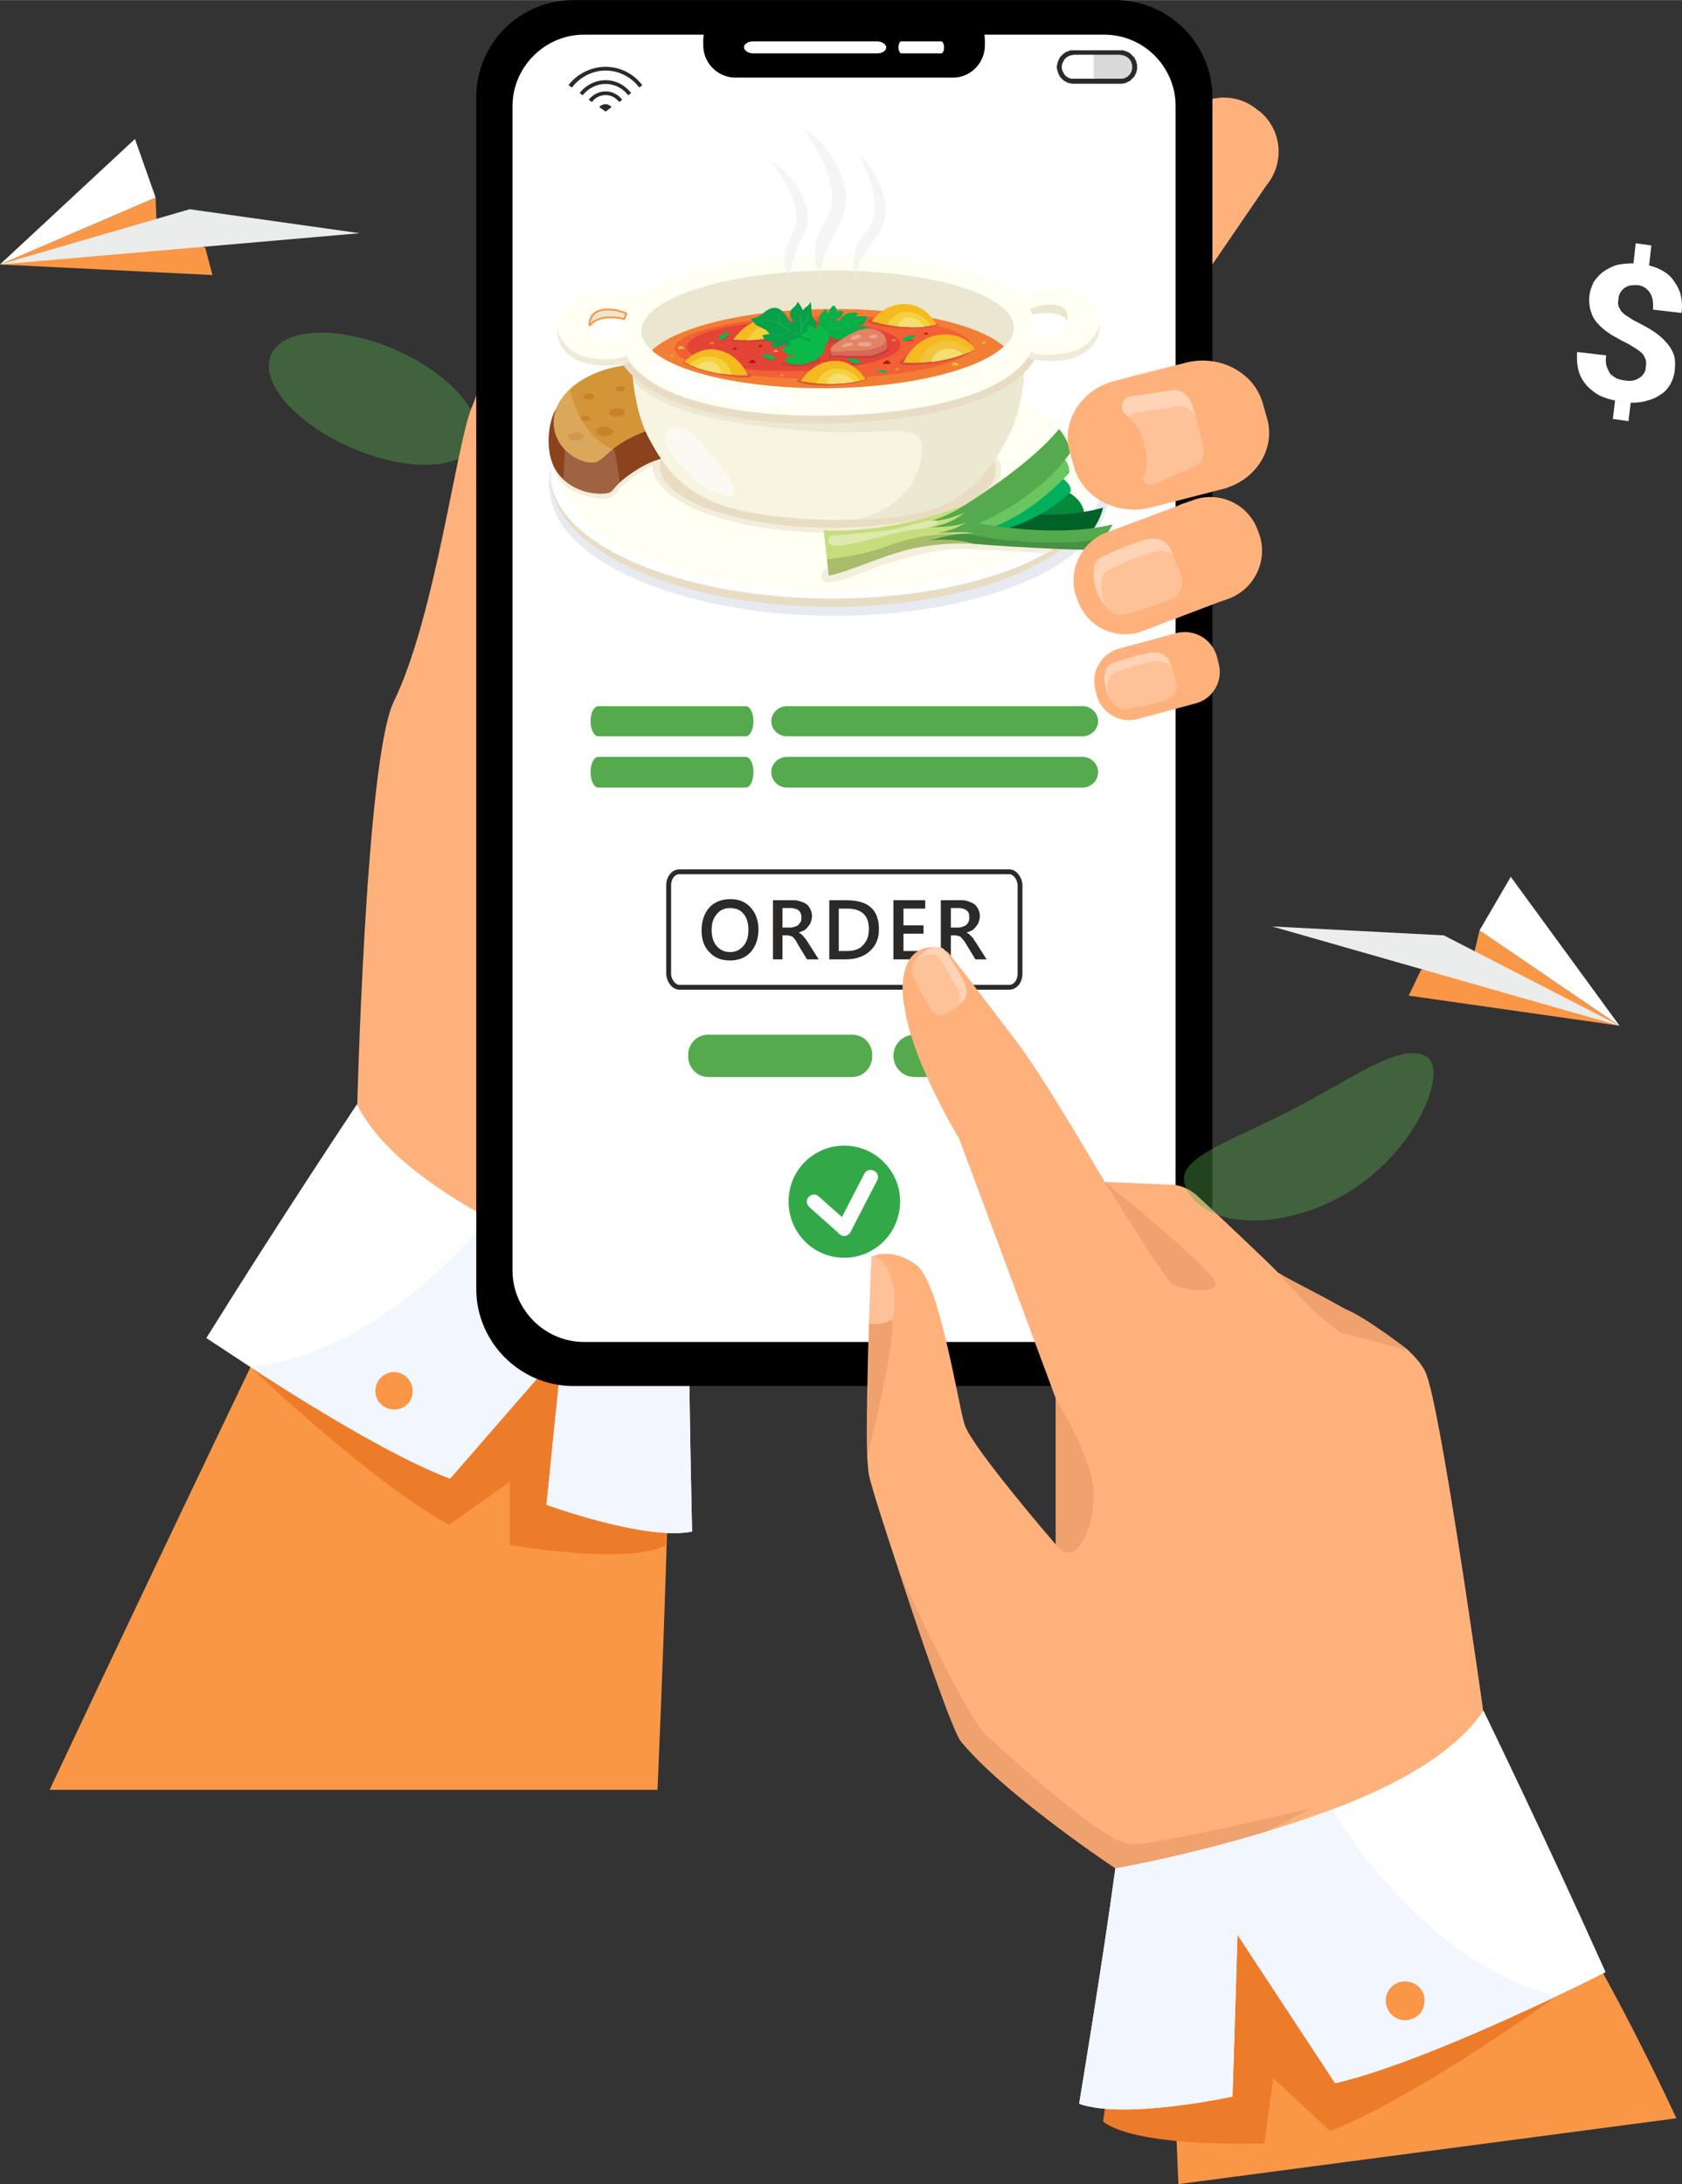 <?xml version="1.0" encoding="UTF-8"?>
<!DOCTYPE svg PUBLIC "-//W3C//DTD SVG 1.1//EN" "http://www.w3.org/Graphics/SVG/1.1/DTD/svg11.dtd">
<!-- Creator: CorelDRAW X7 -->
<svg xmlns="http://www.w3.org/2000/svg" xml:space="preserve" width="69.466mm" height="90.203mm" version="1.1" style="shape-rendering:geometricPrecision; text-rendering:geometricPrecision; image-rendering:optimizeQuality; fill-rule:evenodd; clip-rule:evenodd"
viewBox="0 0 3016 3916"
 xmlns:xlink="http://www.w3.org/1999/xlink">
 <rect x="0" y="0" width="3016" height="3916" fill="#333333" stroke="none"/>
 <defs>
  <style type="text/css">
   <![CDATA[
    .str2 {stroke:#2B2A29;stroke-width:8.683}
    .str0 {stroke:#FEFEFE;stroke-width:3.308}
    .str1 {stroke:#F99746;stroke-width:3.308}
    .fil55 {fill:none}
    .fil59 {fill:#FEFEFE}
    .fil60 {fill:#D9DADA}
    .fil7 {fill:#EBECEC;fill-rule:nonzero}
    .fil56 {fill:#2B2A29;fill-rule:nonzero}
    .fil10 {fill:#2B2A29;fill-rule:nonzero}
    .fil9 {fill:black;fill-rule:nonzero}
    .fil23 {fill:#016228;fill-rule:nonzero}
    .fil24 {fill:#01AF5D;fill-rule:nonzero}
    .fil22 {fill:#05893D;fill-rule:nonzero}
    .fil50 {fill:#0AA049;fill-rule:nonzero}
    .fil49 {fill:#0AAE49;fill-rule:nonzero}
    .fil39 {fill:#0ABA49;fill-rule:nonzero}
    .fil57 {fill:#33A848;fill-rule:nonzero}
    .fil11 {fill:#54AA4D;fill-rule:nonzero}
    .fil25 {fill:#69C660;fill-rule:nonzero}
    .fil17 {fill:#8C421D;fill-rule:nonzero}
    .fil45 {fill:#AA1613;fill-rule:nonzero}
    .fil38 {fill:#C14436;fill-rule:nonzero}
    .fil26 {fill:#C6DD7C;fill-rule:nonzero}
    .fil19 {fill:#C8822A;fill-rule:nonzero}
    .fil18 {fill:#D49538;fill-rule:nonzero}
    .fil51 {fill:#D86757;fill-rule:nonzero}
    .fil46 {fill:#E2952B;fill-rule:nonzero}
    .fil48 {fill:#E2AA2B;fill-rule:nonzero}
    .fil54 {fill:#E2B12B;fill-rule:nonzero}
    .fil47 {fill:#E2C82B;fill-rule:nonzero}
    .fil37 {fill:#E44436;fill-rule:nonzero}
    .fil52 {fill:#E48364;fill-rule:nonzero}
    .fil13 {fill:#E8DDC4;fill-rule:nonzero}
    .fil31 {fill:#EBE6CF;fill-rule:nonzero}
    .fil5 {fill:#ED7C2A;fill-rule:nonzero}
    .fil3 {fill:#EFA16E;fill-rule:nonzero}
    .fil32 {fill:#EFEBD8;fill-rule:nonzero}
    .fil36 {fill:#F26036;fill-rule:nonzero}
    .fil35 {fill:#F27E36;fill-rule:nonzero}
    .fil8 {fill:#F2F6FF;fill-rule:nonzero}
    .fil41 {fill:#F4BA1F;fill-rule:nonzero}
    .fil42 {fill:#F4C33D;fill-rule:nonzero}
    .fil44 {fill:#F4D13D;fill-rule:nonzero}
    .fil43 {fill:#F6DF70;fill-rule:nonzero}
    .fil29 {fill:#F7F4E2;fill-rule:nonzero}
    .fil2 {fill:#F99746;fill-rule:nonzero}
    .fil1 {fill:#FFB17C;fill-rule:nonzero}
    .fil4 {fill:#FFC197;fill-rule:nonzero}
    .fil58 {fill:#FFD3B6;fill-rule:nonzero}
    .fil14 {fill:#FFFFF4;fill-rule:nonzero}
    .fil6 {fill:white;fill-rule:nonzero}
    .fil27 {fill:black;fill-rule:nonzero;fill-opacity:0.149}
    .fil20 {fill:white;fill-rule:nonzero;fill-opacity:0.169}
    .fil30 {fill:#BFBA90;fill-rule:nonzero;fill-opacity:0.18}
    .fil12 {fill:#9EA7C3;fill-rule:nonzero;fill-opacity:0.239}
    .fil21 {fill:#CFB893;fill-rule:nonzero;fill-opacity:0.239}
    .fil53 {fill:#F6DFE2;fill-rule:nonzero;fill-opacity:0.369}
    .fil0 {fill:#54AA4D;fill-rule:nonzero;fill-opacity:0.4}
    .fil28 {fill:#F4F6DF;fill-rule:nonzero;fill-opacity:0.502}
    .fil34 {fill:#EBECEC;fill-rule:nonzero;fill-opacity:0.51}
    .fil16 {fill:#DFCFAC;fill-rule:nonzero;fill-opacity:0.529}
    .fil15 {fill:#E8DDC4;fill-rule:nonzero;fill-opacity:0.529}
    .fil40 {fill:#C14436;fill-rule:nonzero;fill-opacity:0.561}
    .fil33 {fill:white;fill-rule:nonzero;fill-opacity:0.561}
   ]]>
  </style>
    <clipPath id="id0">
     <path d="M1925 94l84 0c14,0 26,12 26,26l0 0c0,14 -12,26 -26,26l-84 0c-14,0 -25,-12 -25,-26l0 0c0,-14 11,-26 25,-26z"/>
    </clipPath>
 </defs>
 <g id="Layer_x0020_1">
  <g id="_491082680">
   <path class="fil0" d="M852 794c-21,48 -120,53 -221,9 -101,-43 -166,-118 -145,-167 21,-49 120,-53 221,-10 101,44 166,119 145,168z"/>
   <path class="fil1" d="M1893 1458c0,0 -166,333 -335,562 -67,92 -135,167 -192,198 -57,31 -105,78 -144,131 -103,137 -150,308 -150,308l-432 -654c0,0 15,-639 66,-745 76,-156 113,-471 142,-533 21,-47 83,-287 89,-305 2,-7 23,-19 49,-19 22,0 58,21 67,63 46,214 -10,356 -9,362 16,164 -33,287 2,319 1,1 3,1 7,-1 59,-39 429,-578 474,-589 49,-12 366,903 366,903z"/>
   <path class="fil2" d="M1202 2527c0,0 -6,291 -23,682l-1090 0c250,-531 466,-978 466,-978 0,0 620,19 647,296z"/>
   <path class="fil3" d="M1558 2020c-67,92 -135,167 -192,198 -57,31 -105,78 -144,131 -46,-21 -98,-46 -149,-71 -61,-30 -64,-117 -3,-150 0,0 1,-1 2,-1 56,-32 114,-147 114,-147l372 40z"/>
   <path class="fil4" d="M934 430l-35 142c0,0 30,12 50,2 19,-9 35,-136 -15,-144z"/>
   <path class="fil5" d="M449 2451c0,0 213,204 356,283l109 -77 0 113c0,0 214,38 281,0l0 -310 -600 -301 -146 292z"/>
   <path class="fil6" d="M1241 2746c-83,17 -261,-48 -261,-48l28 -278 -201 231c-102,-38 -263,-138 -358,-200 -47,-31 -79,-52 -79,-52 135,-217 270,-419 270,-419 40,80 133,148 235,204 169,91 360,145 360,145 0,165 6,417 6,417z"/>
   <path class="fil3" d="M1053 1580c0,0 -30,-258 -57,-309 -27,-50 -50,-151 -8,-226 42,-75 56,-219 56,-219 16,164 -33,287 2,319 1,1 3,1 7,-1l0 436z"/>
   <g>
    <polygon class="fil2" points="381,493 0,474 279,354 281,410 368,444 "/>
    <polygon class="fil7" points="0,474 340,375 645,418 "/>
    <polygon class="fil6" points="279,354 0,474 242,249 "/>
   </g>
   <path class="fil8" d="M1241 2746c-83,17 -261,-48 -261,-48l28 -278 -201 231c-102,-38 -263,-138 -358,-200 244,-27 426,-267 426,-267 169,91 360,145 360,145 0,165 6,417 6,417z"/>
   <path class="fil2" d="M673 2494c0,-19 15,-34 34,-34 18,0 33,16 33,34 0,19 -15,34 -34,33 -18,0 -33,-15 -33,-33z"/>
   <path class="fil1" d="M2271 332l-134 196 -131 193c-8,9 -17,13 -27,12 -32,-3 -71,-49 -101,-74l-3 -2c-40,-34 -46,-93 -13,-133l201 -243 0 0 59 -72c33,-40 93,-46 133,-12l3 2c41,33 46,93 13,133z"/>
   <path class="fil3" d="M2137 528l-131 193c-8,9 -17,13 -27,12l84 -452c0,3 14,205 74,247z"/>
   <g>
    <g>
     <path class="fil9" d="M2000 2485l-972 0c-96,0 -174,-79 -174,-174l0 -2137c0,-96 78,-174 174,-174l972 0c95,0 174,78 174,174l0 2137c0,95 -79,174 -174,174z"/>
     <g>
      <path class="fil6" d="M2108 190l0 2088c0,70 -57,128 -128,128l-933 0c-70,0 -128,-58 -128,-128l0 -2088c0,-70 58,-128 128,-128l933 0c71,0 128,58 128,128z"/>
     </g>
     <path class="fil9" d="M1709 139l-390 0c-32,0 -58,-26 -58,-58l0 -9c0,-31 26,-57 58,-57l390 0c31,0 57,26 57,57l0 9c0,32 -26,58 -57,58z"/>
    </g>
    <g>
     <path class="fil10 str0" d="M1099 192l-13 10 -14 -10c3,-4 8,-7 14,-7 5,0 10,3 13,7z"/>
     <g>
      <path class="fil10 str0" d="M1086 162c-14,0 -25,7 -33,17l9 6c5,-8 14,-13 24,-13 10,0 18,5 24,13l8 -6c-7,-10 -19,-17 -32,-17z"/>
     </g>
     <g>
      <path class="fil10 str0" d="M1086 118c-28,0 -54,14 -69,35l9 6c13,-18 35,-31 60,-31 24,0 46,12 60,31l8 -6c-15,-21 -40,-35 -68,-35z"/>
     </g>
     <g>
      <path class="fil10 str0" d="M1086 142c-20,0 -38,10 -49,25l8 6c9,-12 24,-21 41,-21 16,0 31,8 40,21l8 -6c-11,-15 -28,-25 -48,-25z"/>
     </g>
    </g>
    <g>
     <path class="fil11" d="M1528 1931l-258 0c-20,0 -36,-17 -36,-37l0 -3c0,-20 16,-36 36,-36l258 0c20,0 36,16 36,36l0 3c0,20 -16,37 -36,37z"/>
     <path class="fil11" d="M1756 1931l-116 0c-21,0 -38,-17 -38,-38 0,-21 17,-38 38,-38l116 0c21,0 38,17 38,38 0,21 -17,38 -38,38z"/>
    </g>
    <g>
     <path class="fil12" d="M1990 879c2,-120 -222,-219 -500,-223 0,0 0,0 0,0 0,0 -1,0 -1,0 -3,0 -6,0 -10,0 -1,0 -1,0 -2,0 -2,0 -4,0 -6,0 -269,1 -485,94 -487,211 0,7 1,14 3,21 14,117 231,213 497,216 260,3 475,-83 501,-196 3,-10 5,-19 5,-29z"/>
     <g>
      <g>
       <g>
        <path class="fil13" d="M1975 870c-1,124 -223,221 -495,218 -273,-3 -492,-106 -491,-230 2,-123 224,-221 496,-217 272,3 492,106 490,229z"/>
        <path class="fil6" d="M1978 863c-2,119 -225,213 -498,210 -273,-3 -494,-103 -492,-222 1,-120 224,-214 497,-210 274,3 494,102 493,222z"/>
        <path class="fil14" d="M1959 859c-1,113 -215,203 -479,200 -263,-4 -475,-98 -474,-211 1,-113 216,-203 479,-200 263,4 476,98 474,211z"/>
       </g>
       <path class="fil15" d="M1795 843c-1,64 -141,114 -314,112 -172,-2 -311,-55 -311,-120 1,-64 142,-114 314,-112 172,2 311,55 311,120z"/>
       <path class="fil16" d="M1786 843c-1,59 -136,105 -303,103 -166,-2 -301,-51 -300,-111 1,-59 136,-105 303,-103 166,2 301,51 300,111z"/>
      </g>
      <g>
       <path class="fil15" d="M992 833c0,0 1,36 47,52 46,16 59,10 71,-7 11,-17 60,-43 60,-43l4 -17 -182 15z"/>
       <g>
        <g>
         <path class="fil17" d="M1200 819c0,0 -29,3 -64,27 -35,23 -34,33 -43,37 -9,4 -58,6 -89,-30 -32,-36 -20,-103 -6,-121 13,-18 167,23 167,23l35 64z"/>
         <path class="fil18" d="M1206 759c-2,-1 -53,13 -81,29 -29,16 -35,27 -51,38 -15,10 -50,-3 -68,-28 -18,-26 -24,-66 21,-105 46,-38 114,-44 143,-38 30,6 36,104 36,104z"/>
        </g>
        <g>
         <path class="fil19" d="M1069 773c0,5 6,8 15,9 8,0 15,-4 15,-9 0,-4 -7,-8 -15,-8 -9,0 -15,3 -15,8z"/>
         <path class="fil19" d="M1046 711c0,3 4,5 10,5 5,0 10,-2 10,-5 0,-3 -4,-6 -10,-6 -6,0 -10,3 -10,6z"/>
         <path class="fil19" d="M1041 750c0,3 4,5 9,5 5,0 9,-2 9,-4 0,-3 -4,-5 -9,-6 -5,0 -9,3 -9,5z"/>
         <path class="fil19" d="M1103 697c0,3 4,5 9,5 5,0 9,-2 9,-5 0,-3 -4,-5 -9,-5 -5,0 -9,2 -9,5z"/>
         <path class="fil19" d="M1092 739c0,5 7,8 14,8 8,0 14,-3 14,-7 0,-5 -6,-8 -13,-8 -8,0 -14,3 -15,7z"/>
         <path class="fil19" d="M1019 782c0,5 6,8 14,8 8,0 14,-3 14,-7 0,-5 -6,-8 -14,-8 -7,0 -14,3 -14,7z"/>
        </g>
        <path class="fil20" d="M997 736c1,-3 2,-7 3,-9 5,-10 12,-19 22,-29 6,26 26,88 80,109 0,0 8,42 9,58 -10,10 -12,15 -18,18 -8,4 -52,6 -83,-24l3 -53c0,0 -30,-27 -16,-70z"/>
       </g>
      </g>
      <g>
       <path class="fil21" d="M1485 1016c0,0 -19,13 -10,24 9,11 44,-3 78,-16 33,-14 102,-34 143,-38 41,-5 176,6 176,6l30 -12 -223 -18 -194 54z"/>
       <g>
        <g>
         <path class="fil22" d="M1944 923c0,0 3,-26 -35,-44 -37,-18 -102,65 -102,65l137 -21z"/>
         <path class="fil23" d="M1955 956c0,0 17,-20 23,-46 0,0 -87,28 -195,1l-46 35 183 25 35 -15z"/>
         <path class="fil24" d="M1790 953c0,0 85,-23 130,-72 0,0 4,-15 -26,-30 -30,-14 -132,89 -132,89l28 13z"/>
         <path class="fil25" d="M1773 947c0,0 65,-15 144,-99 0,0 4,-16 -15,-31 -19,-16 -173,121 -173,121l44 9z"/>
         <path class="fil11" d="M1957 985c-4,3 -197,-7 -229,-12 -33,-5 -77,1 -77,1l17 -45c0,0 38,-9 64,-25 26,-16 120,-77 167,-135 0,0 21,24 19,44 0,0 -48,75 -163,125 0,0 137,28 240,2 0,0 -13,28 -38,45z"/>
         <path class="fil26" d="M1486 1032l-9 -81c21,1 127,4 255,-47 0,0 -28,20 -63,30 0,0 29,0 60,-15 0,0 -24,22 -62,26 0,0 50,1 68,-10 0,0 -28,20 -67,22 0,0 50,-6 80,-1 0,0 -33,-2 -81,13 0,0 42,-6 80,6 0,0 -42,-4 -98,6 -55,9 -122,43 -163,51z"/>
        </g>
        <path class="fil27" d="M1979 964c-49,15 -171,8 -217,-2 -49,-11 -120,-3 -168,16 -42,17 -98,23 -111,25l3 29c41,-8 108,-42 163,-51 56,-10 98,-6 98,-6 0,0 0,0 0,0 59,5 207,13 210,10 9,-6 16,-13 22,-21z"/>
        <g>
         <path class="fil28" d="M1490 960c0,0 -16,14 6,18 23,4 108,-25 140,-28 31,-3 53,-9 43,-16 -10,-7 -56,15 -106,19 -49,5 -83,7 -83,7z"/>
        </g>
       </g>
      </g>
      <g>
       <g>
        <path class="fil6" d="M1039 587c-1,9 -7,16 -14,16 -8,0 -14,-7 -13,-16 0,-10 6,-17 13,-17 8,0 14,8 14,17z"/>
        <path class="fil29" d="M1838 647c1,-1 -212,20 -352,34 -141,-11 -354,-27 -353,-26 0,0 2,74 28,126 10,19 20,37 33,53 8,12 41,55 114,76 85,25 270,33 367,2 58,-19 96,-67 118,-102 7,-12 13,-23 19,-35 25,-53 26,-128 26,-128z"/>
        <path class="fil30" d="M1528 932c55,-2 108,-8 147,-20 58,-19 96,-67 118,-102 7,-12 13,-23 19,-35 22,-47 26,-110 26,-124 -20,1 -218,20 -351,33 -140,-11 -354,-27 -353,-26 0,0 -1,-1 -1,5 0,3 1,5 1,8 0,3 1,8 2,13 26,25 73,71 319,89 68,5 126,0 154,-1 16,1 41,3 44,23 4,32 -14,117 -125,137z"/>
        <path class="fil13" d="M1859 638c-35,68 -156,115 -368,121 -202,5 -338,-43 -378,-112l746 -9z"/>
        <path class="fil14" d="M1475 456l3 289c0,0 295,4 367,-107 0,0 42,12 83,-2 56,-19 61,-91 4,-113 -53,-22 -97,7 -97,7 0,0 -104,-79 -360,-74zm376 104l0 0c0,0 31,-11 49,-5 17,7 18,32 4,42 -14,11 -52,-1 -52,-1 0,0 5,-14 -1,-36z"/>
        <path class="fil31" d="M1914 575c0,0 -10,-15 -36,-14 -26,0 -26,4 -26,4l-5 -11c0,0 26,-12 49,-7 23,5 18,28 18,28z"/>
        <path class="fil32" d="M1972 581c0,0 -9,44 -62,52 -53,8 -62,-3 -62,-3 0,0 0,6 -5,12 0,0 26,9 67,3 40,-6 64,-34 62,-64z"/>
        <path class="fil14" d="M1135 537c0,0 -44,-27 -97,-5 -56,24 -50,96 6,113 41,13 83,1 83,1 75,109 354,99 354,99l-3 -289c-255,0 -343,81 -343,81zm-16 66l0 0c0,0 -37,13 -51,3 -14,-10 -14,-35 3,-42 17,-7 49,3 49,3 -6,22 -1,36 -1,36z"/>
        <path class="fil31" d="M1818 587c1,58 -148,107 -333,109 -184,1 -334,-44 -335,-102 -1,-58 149,-107 333,-109 185,-2 335,44 335,102z"/>
        <path class="fil31 str1" d="M1057 584c0,0 10,-15 36,-15 26,0 26,4 26,4l4 -11c0,0 -22,-11 -45,-6 -23,5 -21,28 -21,28z"/>
        <path class="fil32" d="M999 591c0,0 10,44 63,51 45,6 62,-5 62,-5 0,0 1,6 6,13 0,0 -26,9 -67,4 -41,-6 -65,-33 -64,-63z"/>
        <path class="fil33" d="M1196 801c0,0 -17,-36 16,-34 26,1 37,17 60,44 15,17 43,51 45,70 3,18 -41,4 -65,-17 -43,-36 -56,-63 -56,-63z"/>
        <path class="fil6" d="M1170 670c0,0 -10,-19 6,-22 17,-2 12,15 91,35 80,21 119,21 128,21 9,0 26,3 23,15 -2,11 -47,15 -105,3 -57,-12 -112,-25 -143,-52z"/>
       </g>
       <g>
        <g>
         <path class="fil34" d="M1474 506c0,0 -32,-54 6,-110 37,-56 -22,-139 -38,-165 0,0 43,25 66,82 23,57 -2,84 -13,108 -11,23 -28,55 -21,85z"/>
         <path class="fil34" d="M1535 503c0,0 -19,-46 18,-87 36,-41 -1,-114 -11,-137 0,0 31,26 43,74 12,48 -12,67 -23,84 -12,18 -29,41 -27,66z"/>
         <path class="fil34" d="M1419 510c0,0 -28,-42 1,-89 28,-47 -23,-112 -37,-132 0,0 36,19 56,64 21,45 1,68 -7,87 -8,20 -20,46 -13,70z"/>
        </g>
        <g>
         <path class="fil35" d="M1169 628c45,41 170,69 316,68 147,-2 270,-33 315,-75 -45,-40 -170,-69 -316,-67 -147,1 -271,32 -315,74z"/>
         <path class="fil36" d="M1742 620c0,31 -118,57 -265,59 -147,1 -266,-23 -267,-54 0,-31 119,-57 265,-59 147,-2 267,22 267,54z"/>
         <path class="fil37" d="M1615 618c0,25 -85,46 -191,47 -105,2 -191,-18 -192,-43 0,-25 86,-46 191,-47 106,-1 192,18 192,43z"/>
         <g>
          <path class="fil38" d="M1639 610c0,1 -5,2 -11,2 -5,0 -10,-1 -10,-2 0,-1 5,-2 10,-2 6,0 11,1 11,2z"/>
          <path class="fil39" d="M1642 601c0,0 -7,10 -19,10 -12,1 2,-12 19,-10z"/>
         </g>
         <g>
          <path class="fil38" d="M1308 604c0,1 -4,3 -10,5 -5,1 -10,1 -10,0 0,-1 4,-3 9,-5 6,-1 11,-1 11,0z"/>
          <path class="fil39" d="M1309 595c0,0 -4,10 -16,14 -12,3 -1,-13 16,-14z"/>
         </g>
         <g>
          <path class="fil38" d="M1546 651c0,1 -5,2 -11,3 -5,0 -10,-1 -10,-3 0,-1 5,-2 10,-2 6,0 11,1 11,2z"/>
          <path class="fil39" d="M1519 643c0,0 11,-3 21,3 10,7 -9,9 -21,-3z"/>
         </g>
         <g>
          <path class="fil38" d="M1392 644c0,1 -4,2 -10,2 -6,0 -10,-1 -10,-2 0,-1 4,-2 10,-2 6,0 10,1 10,2z"/>
          <path class="fil39" d="M1365 636c0,0 12,-4 22,3 10,7 -9,9 -22,-3z"/>
         </g>
         <path class="fil40" d="M1748 626c0,0 -17,19 -88,27 -71,7 -43,-10 -34,-13 8,-3 39,-12 39,-12l83 -2z"/>
         <g>
          <path class="fil41" d="M1620 650c0,0 18,-44 65,-50 46,-5 63,26 63,26 0,0 -45,28 -128,24z"/>
          <path class="fil42" d="M1648 650c48,-2 79,-14 93,-20 -8,-9 -26,-24 -52,-18 -28,7 -38,29 -41,38z"/>
          <path class="fil43" d="M1670 649c25,-3 44,-9 57,-14 -7,-6 -18,-12 -34,-9 -14,3 -20,13 -23,23z"/>
         </g>
         <path class="fil40" d="M1566 573c0,0 -11,-1 -10,3 1,4 25,10 59,12 33,2 64,-2 67,-6 3,-4 -19,-1 -19,-1l-97 -8z"/>
         <g>
          <path class="fil41" d="M1563 576c0,0 22,-32 60,-31 39,1 56,37 56,37 0,0 -50,13 -116,-6z"/>
          <path class="fil44" d="M1591 582c35,7 63,4 78,2 -5,-10 -21,-25 -44,-25 -22,0 -32,19 -34,23z"/>
          <path class="fil43" d="M1658 586c-6,-10 -20,-20 -33,-17 -10,3 -14,10 -15,16 20,2 36,2 48,1z"/>
         </g>
         <path class="fil40" d="M1438 679c0,0 -10,1 -9,4 2,4 26,9 59,8 34,-1 65,-8 67,-12 3,-4 -19,0 -19,0l-98 0z"/>
         <g>
          <path class="fil41" d="M1436 683c0,0 19,-33 57,-36 39,-3 59,33 59,33 0,0 -48,16 -116,3z"/>
          <path class="fil44" d="M1464 687c36,3 64,-1 78,-5 -6,-9 -23,-23 -46,-21 -21,2 -30,21 -32,26z"/>
          <path class="fil43" d="M1532 684c-8,-8 -22,-17 -35,-13 -9,4 -13,11 -14,17 20,0 37,-1 49,-4z"/>
         </g>
         <g>
          <path class="fil40" d="M1338 669c0,0 11,2 9,6 -2,3 -27,3 -60,-4 -32,-6 -62,-18 -63,-23 -2,-4 18,4 18,4l96 17z"/>
          <g>
           <path class="fil41" d="M1341 673c0,0 -14,-36 -51,-45 -37,-10 -63,21 -63,21 0,0 44,25 114,24z"/>
           <path class="fil44" d="M1312 672c-36,-3 -63,-13 -76,-18 8,-9 26,-19 49,-13 21,6 26,26 27,31z"/>
           <path class="fil43" d="M1246 658c9,-7 24,-14 36,-7 9,5 11,12 11,19 -20,-3 -36,-8 -47,-12z"/>
          </g>
         </g>
         <path class="fil40" d="M1323 604c0,0 -15,1 -14,7 2,5 66,1 72,0 6,0 -1,-14 -1,-14l-57 7z"/>
         <path class="fil41" d="M1315 609c0,0 20,-32 52,-36 33,-5 47,23 47,23 0,0 -40,17 -99,13z"/>
         <path class="fil44" d="M1339 610c46,-1 75,-14 75,-14 0,0 -7,-15 -24,-21 -28,4 -47,28 -51,35z"/>
         <path class="fil38" d="M1493 633c0,0 -7,1 -7,6 0,4 14,1 22,1 8,1 35,4 51,2 16,-2 31,-10 34,-13 4,-4 -1,-8 -5,-8 -5,-1 -95,12 -95,12z"/>
         <path class="fil45" d="M1345 648c0,0 2,-4 5,-3 3,1 5,4 5,5 0,2 -8,0 -12,1 0,0 -2,-3 2,-3z"/>
         <path class="fil45" d="M1361 620c0,0 1,-2 3,-2 1,0 3,2 3,3 0,1 -5,0 -7,1 0,0 -1,-2 1,-2z"/>
         <path class="fil46" d="M1400 672c0,0 2,-2 3,-1 2,0 3,2 3,3 0,1 -4,0 -7,0 0,0 -1,-2 1,-2z"/>
         <path class="fil46" d="M1274 614c0,0 2,-2 3,-1 2,0 4,2 4,3 0,1 -5,0 -8,1 0,0 -1,-3 1,-3z"/>
         <path class="fil47" d="M1762 614c0,0 1,-2 3,-2 1,1 3,2 3,3 0,1 -5,0 -8,1 0,0 0,-2 2,-2z"/>
         <path class="fil47" d="M1389 629c0,0 1,-2 3,-2 1,1 3,3 3,4 0,0 -5,-1 -8,0 0,0 0,-2 2,-2z"/>
         <path class="fil47" d="M1225 623c0,0 -2,-3 -5,-3 -2,1 -5,3 -5,5 0,1 8,0 12,1 0,0 1,-3 -2,-3z"/>
         <path class="fil47" d="M1717 652c0,0 -3,-3 -6,-2 -2,0 -4,3 -4,5 0,1 7,-1 11,1 0,0 1,-4 -1,-4z"/>
         <path class="fil46" d="M1600 609c0,0 2,-2 4,-1 1,0 3,2 3,3 0,1 -5,-1 -8,0 0,0 0,-2 1,-2z"/>
         <path class="fil48" d="M1606 662c0,0 1,-2 3,-2 2,0 3,2 3,3 0,1 -5,0 -7,1 0,0 -1,-2 1,-2z"/>
         <path class="fil45" d="M1315 625c0,0 2,-2 3,-2 2,0 3,2 3,3 0,1 -5,0 -7,1 0,0 -1,-2 1,-2z"/>
         <path class="fil45" d="M1658 598c0,0 2,-2 3,-2 2,0 3,2 3,3 0,1 -5,0 -7,1 0,0 -1,-2 1,-2z"/>
         <path class="fil45" d="M1586 649c0,0 2,-3 5,-3 3,1 6,4 6,6 0,1 -9,-1 -13,1 0,0 -1,-4 2,-4z"/>
         <path class="fil39" d="M1569 666c0,0 15,-5 20,0 4,5 -1,4 -6,2 -5,-1 -11,-2 -14,-2z"/>
         <path class="fil38" d="M1410 650c0,0 -18,2 -10,4 7,2 24,3 35,3 12,-1 32,-5 36,-10 3,-5 -4,-10 -9,-10 -5,0 -52,13 -52,13z"/>
         <path class="fil38" d="M1474 618c0,0 22,-4 30,-4 7,0 22,0 15,-7 -6,-6 -28,-11 -36,-8 -7,2 -9,19 -9,19z"/>
         <g>
          <g>
           <path class="fil49" d="M1483 592c0,0 -13,1 -15,-14 -2,-15 13,-24 13,-24 0,0 3,3 3,10 0,0 5,-14 10,-16 5,-1 7,10 7,10 0,0 6,-1 10,0 5,1 -2,8 -2,8 0,0 -13,7 -8,9 5,3 7,-9 18,-13 12,-4 20,0 20,0l-4 5c0,0 12,-1 21,1 0,0 -5,12 -9,14 -5,3 -11,2 -10,5 1,2 7,-3 13,-2 6,1 9,4 9,4 0,0 -3,8 -15,14 -13,6 -24,7 -34,6 -10,0 -27,-3 -27,-17z"/>
           <path class="fil50" d="M1461 590c0,0 8,-3 1,-14 -8,-11 -7,-17 -7,-24 0,-7 -2,-11 -2,-11 0,0 -2,6 -7,9 -5,3 -6,7 -6,7 0,0 -5,-12 -10,-16 0,0 -1,5 -5,8 -3,3 -7,6 -8,10 -1,4 -1,9 3,13 4,4 0,11 -5,3 -4,-8 -12,-21 -23,-23 -10,-2 -20,6 -25,11 -5,5 -21,9 -21,9 0,0 5,4 8,9 4,4 16,8 20,11 4,4 6,7 6,7 0,0 -6,0 -13,2 0,0 2,5 5,9 4,3 15,1 15,1 0,0 -4,4 -4,10 0,0 11,3 16,0 5,-3 11,-5 11,-5 0,0 -2,4 -2,5 0,2 14,-2 20,-2 5,0 16,0 25,-6 8,-6 8,-23 8,-23z"/>
           <path class="fil39" d="M1478 619c0,0 12,-4 8,-19 -4,-14 -21,-16 -21,-16 0,0 -2,4 1,10 0,0 -10,-11 -16,-10 -5,0 -2,11 -2,11 0,0 -6,1 -10,4 -4,3 0,6 5,7 5,1 15,1 11,5 -3,4 -10,-6 -22,-5 -12,1 -18,8 -18,8l6 3c0,0 -11,4 -19,9 0,0 9,9 14,10 5,0 11,-3 11,0 0,2 -7,0 -12,4 -6,3 -7,7 -7,7 0,0 6,6 19,6 14,1 25,-2 34,-7 8,-4 23,-14 18,-27z"/>
          </g>
          <g>
           <path class="fil39" d="M1382 605c24,-2 32,-11 33,-13 9,5 16,9 18,9 4,-2 -5,-3 -13,-7 -4,-3 -11,-8 -19,-12 0,-3 0,-13 -8,-20 0,0 7,8 6,19 -10,-6 -22,-11 -31,-7 0,0 13,-2 25,5 5,3 13,8 20,12 -7,11 -31,14 -31,14z"/>
           <path class="fil39" d="M1435 596c0,0 0,2 2,2 1,-1 2,-6 1,-12 17,-12 11,-28 11,-28 1,15 -7,23 -11,25 0,-8 -3,-17 -8,-24 0,0 9,12 5,37z"/>
           <path class="fil39" d="M1464 618c-1,0 -4,3 -9,6 -12,-11 -29,-12 -29,-12 16,2 25,10 27,12 -3,2 -7,3 -12,4 -14,2 -30,-1 -30,-1 0,0 15,4 30,2 8,-1 13,-3 17,-6 0,3 -5,24 -38,23 0,0 17,3 30,-7 7,-5 9,-12 10,-17 3,-2 5,-4 5,-4 0,0 0,-1 -1,0z"/>
           <path class="fil39" d="M1470 590c2,2 7,9 2,19 -1,-2 -3,-4 -6,-5 -5,-3 -14,-15 -14,-15 0,0 4,7 9,12 -2,1 -10,2 -16,0 0,0 7,4 17,1l0 0c1,1 2,2 3,2 7,5 9,11 9,11 0,0 0,1 1,0 0,-1 -1,-2 -2,-4 2,-3 6,-12 -3,-21z"/>
           <path class="fil39" d="M1470 590c0,-1 0,-1 0,-1 0,0 0,1 0,1z"/>
           <path class="fil39" d="M1538 591c0,0 -12,-1 -18,-8 15,-6 29,-11 29,-11 0,0 -9,2 -19,5 -6,3 -12,5 -17,7 0,-2 4,-14 17,-20 0,0 -14,4 -19,21 -3,0 -5,1 -6,1 -3,1 -8,1 -12,2 0,-2 -1,-7 -2,-13 0,-1 0,-1 0,-1 4,-7 15,-13 15,-13 -9,3 -13,8 -15,10 1,-7 3,-13 3,-13 -5,9 -5,18 -4,24 -13,-1 -13,-18 -13,-18 -1,17 11,19 14,20 0,2 1,4 1,4 -4,1 -6,1 -6,1 0,0 -2,1 -1,2 0,1 2,0 2,0 0,0 5,-1 12,-2 0,0 6,9 23,11l2 -1c0,0 -14,1 -23,-10 5,-2 11,-3 18,-6 0,0 4,8 19,8z"/>
          </g>
         </g>
         <g>
          <path class="fil51" d="M1490 628c0,0 0,6 1,9 1,2 14,-1 20,0 5,2 29,1 44,1 15,0 33,-10 35,-12 1,-2 1,-16 -2,-21 -4,-4 -98,23 -98,23z"/>
          <path class="fil52" d="M1504 612c0,0 27,-21 50,-23 23,-1 40,13 32,26 -9,12 -47,15 -60,14 -14,-1 -28,5 -35,0 -7,-5 13,-17 13,-17z"/>
          <path class="fil53" d="M1527 604c0,0 8,-5 13,-4 4,0 7,4 -2,7 -9,3 -16,3 -11,-3z"/>
          <path class="fil53" d="M1541 614c0,0 12,-2 17,-1 6,2 8,7 -4,8 -12,0 -21,-3 -13,-7z"/>
          <path class="fil53" d="M1560 602c0,0 7,-3 11,-2 3,1 4,5 -3,6 -7,1 -13,-1 -8,-4z"/>
          <path class="fil53" d="M1516 616c0,0 6,-2 11,-1 4,0 4,3 -2,5 -6,1 -13,3 -15,2 -4,0 2,-4 6,-6z"/>
         </g>
         <path class="fil54" d="M1202 638c0,0 1,-2 3,-2 2,0 3,2 3,3 0,1 -5,0 -7,1 0,0 -1,-2 1,-2z"/>
        </g>
       </g>
      </g>
     </g>
    </g>
    <g>
     <rect class="fil55 str2" x="1199" y="1563" width="630" height="207" rx="19" ry="24"/>
     <path class="fil56" d="M1309 1722c-16,0 -28,-5 -37,-15 -10,-10 -14,-23 -14,-39 0,-17 5,-31 14,-41 9,-10 22,-15 38,-15 15,0 27,5 36,15 9,10 14,23 14,39 0,17 -5,31 -14,41 -9,10 -22,15 -37,15zm0 -94c-9,0 -17,3 -23,10 -7,8 -10,17 -10,29 0,12 3,22 9,29 6,7 14,11 24,11 10,0 18,-4 24,-11 6,-7 9,-16 9,-29 0,-12 -3,-22 -9,-29 -6,-7 -14,-10 -24,-10z"/>
     <path id="1" class="fil56" d="M1468 1720l-21 0 -17 -28c-1,-3 -3,-5 -4,-7 -1,-2 -3,-3 -4,-5 -2,-1 -4,-2 -5,-2 -2,-1 -4,-1 -6,-1l-8 0 0 43 -17 0 0 -106 35 0c5,0 9,0 14,2 4,1 8,3 11,5 3,2 5,5 7,9 2,4 3,8 3,13 0,3 -1,7 -2,10 -1,3 -3,6 -5,8 -2,3 -4,5 -7,7 -3,1 -6,3 -10,4l0 0c2,1 4,2 5,3 2,2 3,3 4,4 1,2 3,3 4,5 1,2 3,4 4,6l19 30zm-65 -92l0 35 15 0c3,0 5,-1 8,-2 2,0 4,-2 6,-3 1,-2 3,-4 4,-6 1,-2 1,-5 1,-8 0,-5 -2,-9 -5,-12 -3,-2 -8,-4 -14,-4l-15 0z"/>
     <path id="2" class="fil56" d="M1487 1720l0 -106 31 0c39,0 58,17 58,52 0,16 -5,29 -16,39 -11,10 -25,15 -44,15l-29 0zm17 -91l0 76 15 0c12,0 22,-3 28,-10 7,-7 11,-16 11,-29 0,-25 -13,-37 -39,-37l-15 0z"/>
     <polygon id="3" class="fil56" points="1662,1720 1602,1720 1602,1614 1659,1614 1659,1629 1620,1629 1620,1659 1656,1659 1656,1674 1620,1674 1620,1705 1662,1705 "/>
     <path id="4" class="fil56" d="M1769 1720l-20 0 -17 -28c-2,-3 -3,-5 -5,-7 -1,-2 -3,-3 -4,-5 -2,-1 -3,-2 -5,-2 -2,-1 -4,-1 -6,-1l-7 0 0 43 -18 0 0 -106 35 0c5,0 10,0 14,2 4,1 8,3 11,5 3,2 5,5 7,9 2,4 3,8 3,13 0,3 -1,7 -2,10 -1,3 -3,6 -5,8 -2,3 -4,5 -7,7 -3,1 -6,3 -10,4l0 0c2,1 4,2 5,3 2,2 3,3 4,4 2,2 3,3 4,5 1,2 3,4 4,6l19 30zm-64 -92l0 35 14 0c3,0 6,-1 8,-2 2,0 4,-2 6,-3 2,-2 3,-4 4,-6 1,-2 1,-5 1,-8 0,-5 -1,-9 -5,-12 -3,-2 -7,-4 -13,-4l-15 0z"/>
    </g>
    <g>
     <g>
      <path class="fil57" d="M1614 2154c0,56 -45,101 -100,101 -56,0 -100,-45 -100,-101 0,-55 44,-100 100,-100 55,0 100,45 100,100z"/>
     </g>
     <g>
      <g>
       <g>
        <path class="fil6" d="M1514 2216c-2,0 -4,-1 -6,-2 -7,-3 -9,-11 -6,-17l48 -93c3,-6 11,-8 17,-5 7,3 9,11 6,17l-48 93c-2,4 -7,7 -11,7z"/>
       </g>
       <g>
        <path class="fil6" d="M1514 2216c-3,0 -7,-1 -9,-4l-54 -48c-5,-5 -6,-13 -1,-18 5,-5 13,-6 18,-1l54 48c5,5 6,13 1,18 -2,3 -6,5 -9,5z"/>
       </g>
      </g>
     </g>
    </g>
    <g>
     <path class="fil11" d="M1337 1320l-264 0c-8,0 -14,-12 -14,-27 0,-15 6,-27 14,-27l264 0c8,0 14,12 14,27 0,15 -6,27 -14,27z"/>
     <path class="fil11" d="M1337 1412l-264 0c-8,0 -14,-12 -14,-28 0,-15 6,-27 14,-27l264 0c8,0 14,12 14,27 0,16 -6,28 -14,28z"/>
     <path class="fil11" d="M1941 1320l-530 0c-15,0 -28,-12 -28,-27 0,-15 13,-27 28,-27l530 0c15,0 28,12 28,27 0,15 -13,27 -28,27z"/>
     <path class="fil11" d="M1941 1412l-530 0c-15,0 -28,-12 -28,-28 0,-15 13,-27 28,-27l530 0c15,0 28,12 28,27 0,16 -13,28 -28,28z"/>
    </g>
   </g>
   <g>
    <path class="fil1" d="M2204 1073l-20 7 -134 51c-3,1 -6,2 -9,3 -45,12 -92,-12 -108,-56l-2 -5c-18,-47 6,-100 52,-118l126 -47 9 -4 20 -7c47,-18 100,6 117,53l2 5c18,47 -6,100 -53,118z"/>
    <path class="fil58" d="M2096 1076c-23,8 -63,23 -85,26 -6,1 -18,-2 -28,-14 -6,-7 -12,-16 -17,-30 -2,-6 -4,-13 -5,-19 0,-8 0,-16 1,-24 1,-6 6,-13 13,-16 0,0 0,0 0,0 23,-11 54,-25 81,-32 19,-5 38,3 44,20l3 7 15 40c5,16 -4,35 -22,42z"/>
    <path class="fil4" d="M2096 1076c-23,8 -63,23 -85,26 -6,1 -18,-2 -28,-14 -1,-2 -2,-5 -3,-8 -2,-6 -4,-13 -5,-19 -1,-8 0,-16 1,-24 1,-6 6,-13 13,-16 0,0 0,0 0,0 23,-11 54,-24 81,-32 12,-3 24,-1 33,5l15 40c5,16 -4,35 -22,42z"/>
   </g>
   <g>
    <path class="fil1" d="M2144 1261l-104 28c-31,9 -64,-10 -73,-41l-3 -12c-8,-31 10,-64 42,-73l103 -28c32,-8 64,10 73,42l3 12c9,31 -10,64 -41,72z"/>
    <path class="fil58" d="M2088 1256c-19,5 -54,14 -72,15 -6,1 -19,-5 -28,-22 -2,-4 -4,-9 -5,-15 -1,-5 -2,-10 -3,-15 0,-6 1,-12 3,-18 1,-5 6,-9 11,-12 1,0 1,0 1,0 19,-7 46,-15 69,-19 15,-3 30,5 34,18l3 9 8 28c3,13 -6,27 -21,31z"/>
    <path class="fil4" d="M2088 1256c-19,5 -54,14 -72,15 -6,1 -19,-5 -28,-22 -1,-5 -2,-10 -2,-14 0,-6 1,-12 2,-18 2,-5 6,-10 12,-12 0,0 0,0 0,0 20,-7 46,-15 69,-19 13,-3 26,2 32,11l8 28c3,13 -6,27 -21,31z"/>
   </g>
   <g>
    <path class="fil1" d="M2201 874c-1,1 -1,1 -2,1l-136 35c-59,15 -121,-17 -137,-72l-8 -28c-15,-52 18,-107 73,-125l45 -12 91 -23c59,-15 121,17 137,72l8 28c15,52 -17,106 -71,124z"/>
    <path class="fil58" d="M2139 837l-66 29c0,0 0,0 0,0 -3,1 -6,2 -8,2 -1,0 -2,0 -4,0 0,0 -1,0 -1,0 -7,0 -12,-8 -9,-14 6,-14 8,-30 4,-45l-2 -6c0,0 0,0 0,0l-5 -19c-4,-15 -13,-27 -24,-36 -1,-1 -3,-2 -4,-3 -13,-9 -10,-30 5,-34 1,0 1,0 1,0l72 -11c18,-5 35,9 40,27l6 21 12 46c5,17 1,38 -17,43z"/>
    <path class="fil4" d="M2139 837l-66 29c0,0 0,0 0,0 -2,1 -7,1 -13,2 -7,0 -12,-8 -9,-14 6,-14 8,-30 4,-45l-2 -6c0,0 0,0 0,0l-5 -19c-4,-15 -13,-27 -24,-36 2,-4 6,-6 10,-7 1,-1 1,-1 1,-1l72 -11c15,-4 30,5 37,19l12 46c5,17 1,38 -17,43z"/>
   </g>
   <g>
    <path class="fil6" d="M2951 658c1,-5 1,-9 0,-13 -1,-3 -3,-7 -5,-10 -3,-3 -6,-6 -11,-9 -4,-3 -10,-6 -16,-10 -11,-5 -21,-11 -30,-16 -9,-6 -17,-12 -23,-19 -6,-6 -11,-14 -13,-22 -3,-8 -4,-18 -3,-29 1,-9 4,-17 8,-25 5,-7 10,-13 17,-18 7,-5 15,-9 24,-12 9,-2 19,-3 30,-3l4 -36 28 4 -4 36c10,2 19,6 27,11 8,5 14,11 19,19 5,7 9,15 11,24 2,10 3,20 1,31l-51 -6c1,-14 -1,-24 -6,-31 -5,-7 -12,-12 -22,-13 -5,0 -10,0 -14,1 -4,1 -8,3 -10,5 -3,2 -5,5 -7,8 -2,4 -3,8 -3,12 -1,4 -1,7 0,11 1,3 3,7 5,10 3,3 6,6 11,9 5,3 10,7 17,10 11,6 21,11 30,17 9,6 16,12 22,19 6,6 11,14 14,22 3,8 3,18 2,29 -1,9 -4,18 -8,25 -4,7 -10,14 -17,18 -7,5 -15,9 -24,11 -9,3 -19,4 -30,4l-4 33 -28 -4 4 -33c-10,-2 -19,-5 -28,-9 -9,-5 -16,-11 -23,-18 -6,-7 -11,-15 -14,-25 -3,-10 -4,-22 -3,-35l52 6c-1,8 -1,14 1,20 2,5 4,10 7,14 4,3 8,6 12,8 5,1 9,3 14,3 6,1 11,1 15,0 5,-1 8,-3 11,-5 4,-2 6,-5 8,-8 2,-3 3,-7 3,-11z"/>
   </g>
   <g>
    <path class="fil2" d="M2099 3486c0,0 -1,89 14,430l893 -118c-217,-463 -343,-571 -343,-571 0,0 -541,16 -564,259z"/>
    <g>
     <path class="fil1" d="M2699 3403l-697 -52c-33,-22 -207,-141 -279,-229 -15,-19 -70,-180 -113,-311 -27,-81 -49,-151 -52,-167 -1,-6 -2,-17 -3,-32l0 0c-2,-54 1,-157 3,-239l0 0 0 -1c1,-4 1,-8 1,-11l0 0c0,-1 0,-1 0,-1 0,-15 1,-28 1,-40 1,-31 2,-54 3,-63l0 -4c0,0 0,0 0,0 1,0 34,-18 79,14 11,8 21,27 30,51 6,16 11,34 16,53 20,73 34,160 42,184 12,38 154,204 163,214 0,0 0,0 0,1l0 -263 -107 -288 -44 -118 -22 -59c0,0 -34,-56 -63,-123 -13,-30 -24,-61 -31,-91 -2,-8 -3,-15 -4,-22 0,0 0,0 0,0 -5,-25 -5,-48 1,-68 10,-34 34,-40 52,-40 2,1 4,1 5,1 2,0 4,0 5,1 4,1 7,2 9,4 0,0 0,0 0,0 5,2 9,6 12,11 0,0 15,19 36,46 13,18 29,38 44,58 27,35 52,68 58,78 37,52 137,222 137,222l117 5c18,0 36,8 49,20 42,39 131,123 142,135 0,4 70,38 123,68 39,16 112,73 112,73 15,14 26,27 32,40 25,54 93,527 125,761 11,76 18,179 18,182z"/>
     <path class="fil3" d="M1981 2119c0,0 108,176 122,184 15,8 70,19 77,0 6,-19 -199,-184 -199,-184z"/>
     <path class="fil3" d="M2524 2421c0,0 0,-1 0,-1 0,0 -73,-57 -112,-73 -49,-28 -112,-58 -121,-66 11,13 91,104 122,111 28,6 89,23 111,29z"/>
     <path class="fil3" d="M1893 2770l0 -263c0,0 63,104 68,162 4,57 -26,149 -68,101z"/>
     <path class="fil58" d="M1667 1806c-9,-15 -25,-44 -31,-59 -1,-5 -1,-14 4,-23 4,-6 9,-12 17,-17 3,-3 7,-5 11,-7 5,-1 10,-2 15,-2 4,0 9,2 12,7 0,0 0,0 0,0 11,16 25,37 34,57 7,13 5,29 -5,35l-4 4 -23 16c-9,7 -22,2 -30,-11z"/>
     <path class="fil4" d="M1667 1806c-9,-15 -25,-44 -31,-59 -1,-5 -1,-14 4,-23 2,-2 3,-3 5,-4 4,-3 7,-5 12,-6 4,-2 9,-3 14,-3 5,0 10,3 13,7 0,0 0,0 0,0 11,16 24,38 34,57 4,9 4,18 2,26l-23 16c-9,7 -22,2 -30,-11z"/>
     <path class="fil3" d="M2349 3243l-208 108 -139 0c-33,-22 -207,-141 -279,-229 -15,-19 -70,-180 -113,-311l0 0c6,18 125,272 159,301 34,29 212,197 262,195 47,-1 302,-60 317,-64 1,0 1,0 1,0z"/>
     <path class="fil3" d="M1559 2360c0,0 0,0 0,0 12,-5 30,-8 39,6 13,23 -37,221 -43,246l4 -252z"/>
     <path class="fil4" d="M1563 2253l-5 120c0,0 26,4 40,-7 14,-10 7,-114 -35,-113z"/>
    </g>
    <g>
     <path class="fil5" d="M2791 3579c0,0 -248,180 -406,242l-102 -95 -16 117c0,0 -225,9 -289,-39l43 -319 660 -227 110 321z"/>
     <path class="fil6" d="M1935 3772c82,29 275,-13 275,-13l9 -290 175 266c111,-25 290,-105 397,-156 53,-25 88,-43 88,-43 -108,-241 -219,-469 -219,-469 -52,77 -158,135 -271,177 -187,71 -389,106 -389,106 -23,170 -65,422 -65,422z"/>
     <path class="fil8" d="M1935 3772c82,29 275,-13 275,-13l9 -290 175 266c111,-25 290,-105 397,-156 -248,-61 -402,-335 -402,-335 -187,71 -389,106 -389,106 -23,170 -65,422 -65,422z"/>
     <path class="fil2" d="M2554 3592c3,-20 -11,-37 -30,-39 -19,-3 -37,11 -39,30 -2,19 11,36 30,39 19,2 37,-11 39,-30z"/>
    </g>
   </g>
   <g>
    <polygon class="fil2" points="2526,1785 2904,1839 2653,1668 2640,1723 2548,1739 "/>
    <polygon class="fil7" points="2904,1839 2589,1677 2281,1661 "/>
    <polygon class="fil6" points="2653,1668 2904,1839 2709,1572 "/>
   </g>
   <path class="fil0" d="M2412 2141c-111,65 -252,65 -286,-13 -21,-50 68,-76 182,-134 114,-58 208,-130 252,-98 35,26 -19,169 -148,245z"/>
   <g>
    <rect class="fil59" x="1334" y="74" width="255.161" height="21.53" rx="16" ry="11"/>
    <rect class="fil59" x="1611" y="74" width="81.845" height="21.53" rx="5" ry="11"/>
   </g>
   <g>
   </g>
   <g style="clip-path:url(#id0)">
    <g id="_491082728">
     <path class="fil60" d="M2035 120c0,-14 -12,-26 -26,-26l-48 0 0 52 48 0c14,0 26,-12 26,-26z"/>
    </g>
   </g>
   <g>
    <path class="fil56" d="M2009 98l-84 0 0 -8 84 0 0 0 0 8zm30 22l-9 0 0 0 0 -1 0 -1 0 -1 0 -1 0 -1 -1 -1 0 -1 0 -1 -1 -1 0 -1 -1 -1 0 -1 -1 -1 -1 -1 0 -1 -1 0 -1 -1 -1 -1 0 0 -1 -1 -1 0 -1 -1 -1 0 -1 -1 -1 0 -1 -1 -1 0 -1 0 -1 0 -1 0 -1 -1 -1 0 0 -8 1 0 2 0 1 0 2 0 1 1 2 0 1 1 1 0 2 1 1 0 1 1 2 1 1 1 1 1 1 1 1 1 1 1 1 1 1 1 1 1 1 1 0 2 1 1 1 1 0 2 1 1 0 1 0 2 1 1 0 2 0 1 0 2 0 0zm-4 0l0 0 0 0 0 0 4 0 -4 0zm-26 30l0 -9 0 0 1 0 1 0 1 0 1 0 1 0 1 -1 1 0 1 0 1 -1 1 0 1 -1 1 0 1 -1 0 0 1 -1 1 -1 1 -1 0 0 1 -1 1 -1 0 -1 1 -1 0 -1 1 -1 0 -1 0 -1 1 -1 0 -1 0 -1 0 -1 0 -1 0 -1 9 0 0 1 0 2 0 2 -1 1 0 1 0 2 -1 1 0 2 -1 1 -1 1 0 2 -1 1 -1 1 -1 1 -1 1 -1 1 -1 1 -1 1 -1 1 -1 1 -2 1 -1 0 -1 1 -2 1 -1 0 -1 1 -2 0 -1 0 -2 1 -1 0 -2 0 -1 0 0 0zm-84 -9l84 0 0 9 -84 0 0 0 0 -9zm-30 -21l9 0 0 0 0 1 0 1 0 1 0 1 1 1 0 1 0 1 1 1 0 1 1 1 0 1 1 1 0 1 1 1 1 0 0 1 1 1 1 1 1 0 0 1 1 0 1 1 1 0 1 1 1 0 1 0 1 1 1 0 1 0 1 0 1 0 1 0 0 9 -1 0 -2 0 -1 0 -2 -1 -1 0 -2 0 -1 -1 -1 0 -2 -1 -1 -1 -1 0 -1 -1 -2 -1 -1 -1 -1 -1 -1 -1 -1 -1 -1 -1 -1 -1 -1 -1 0 -1 -1 -2 -1 -1 0 -1 -1 -2 0 -1 -1 -2 0 -1 0 -1 -1 -2 0 -2 0 -1 0 0zm5 0l0 0 0 0 0 0 -5 0 5 0zm25 -30l0 8 0 0 -1 0 -1 1 -1 0 -1 0 -1 0 -1 0 -1 1 -1 0 -1 1 -1 0 -1 1 -1 0 0 1 -1 0 -1 1 -1 1 0 0 -1 1 -1 1 0 1 -1 1 0 1 -1 1 0 1 -1 1 0 1 0 1 -1 1 0 1 0 1 0 1 0 1 -9 0 0 -2 0 -1 1 -2 0 -1 0 -2 1 -1 0 -1 1 -2 0 -1 1 -1 1 -2 0 -1 1 -1 1 -1 1 -1 1 -1 1 -1 1 -1 1 -1 2 -1 1 -1 1 -1 1 0 2 -1 1 0 1 -1 2 0 1 -1 2 0 1 0 2 0 1 0 0 0z"/>
   </g>
  </g>
 </g>
</svg>
